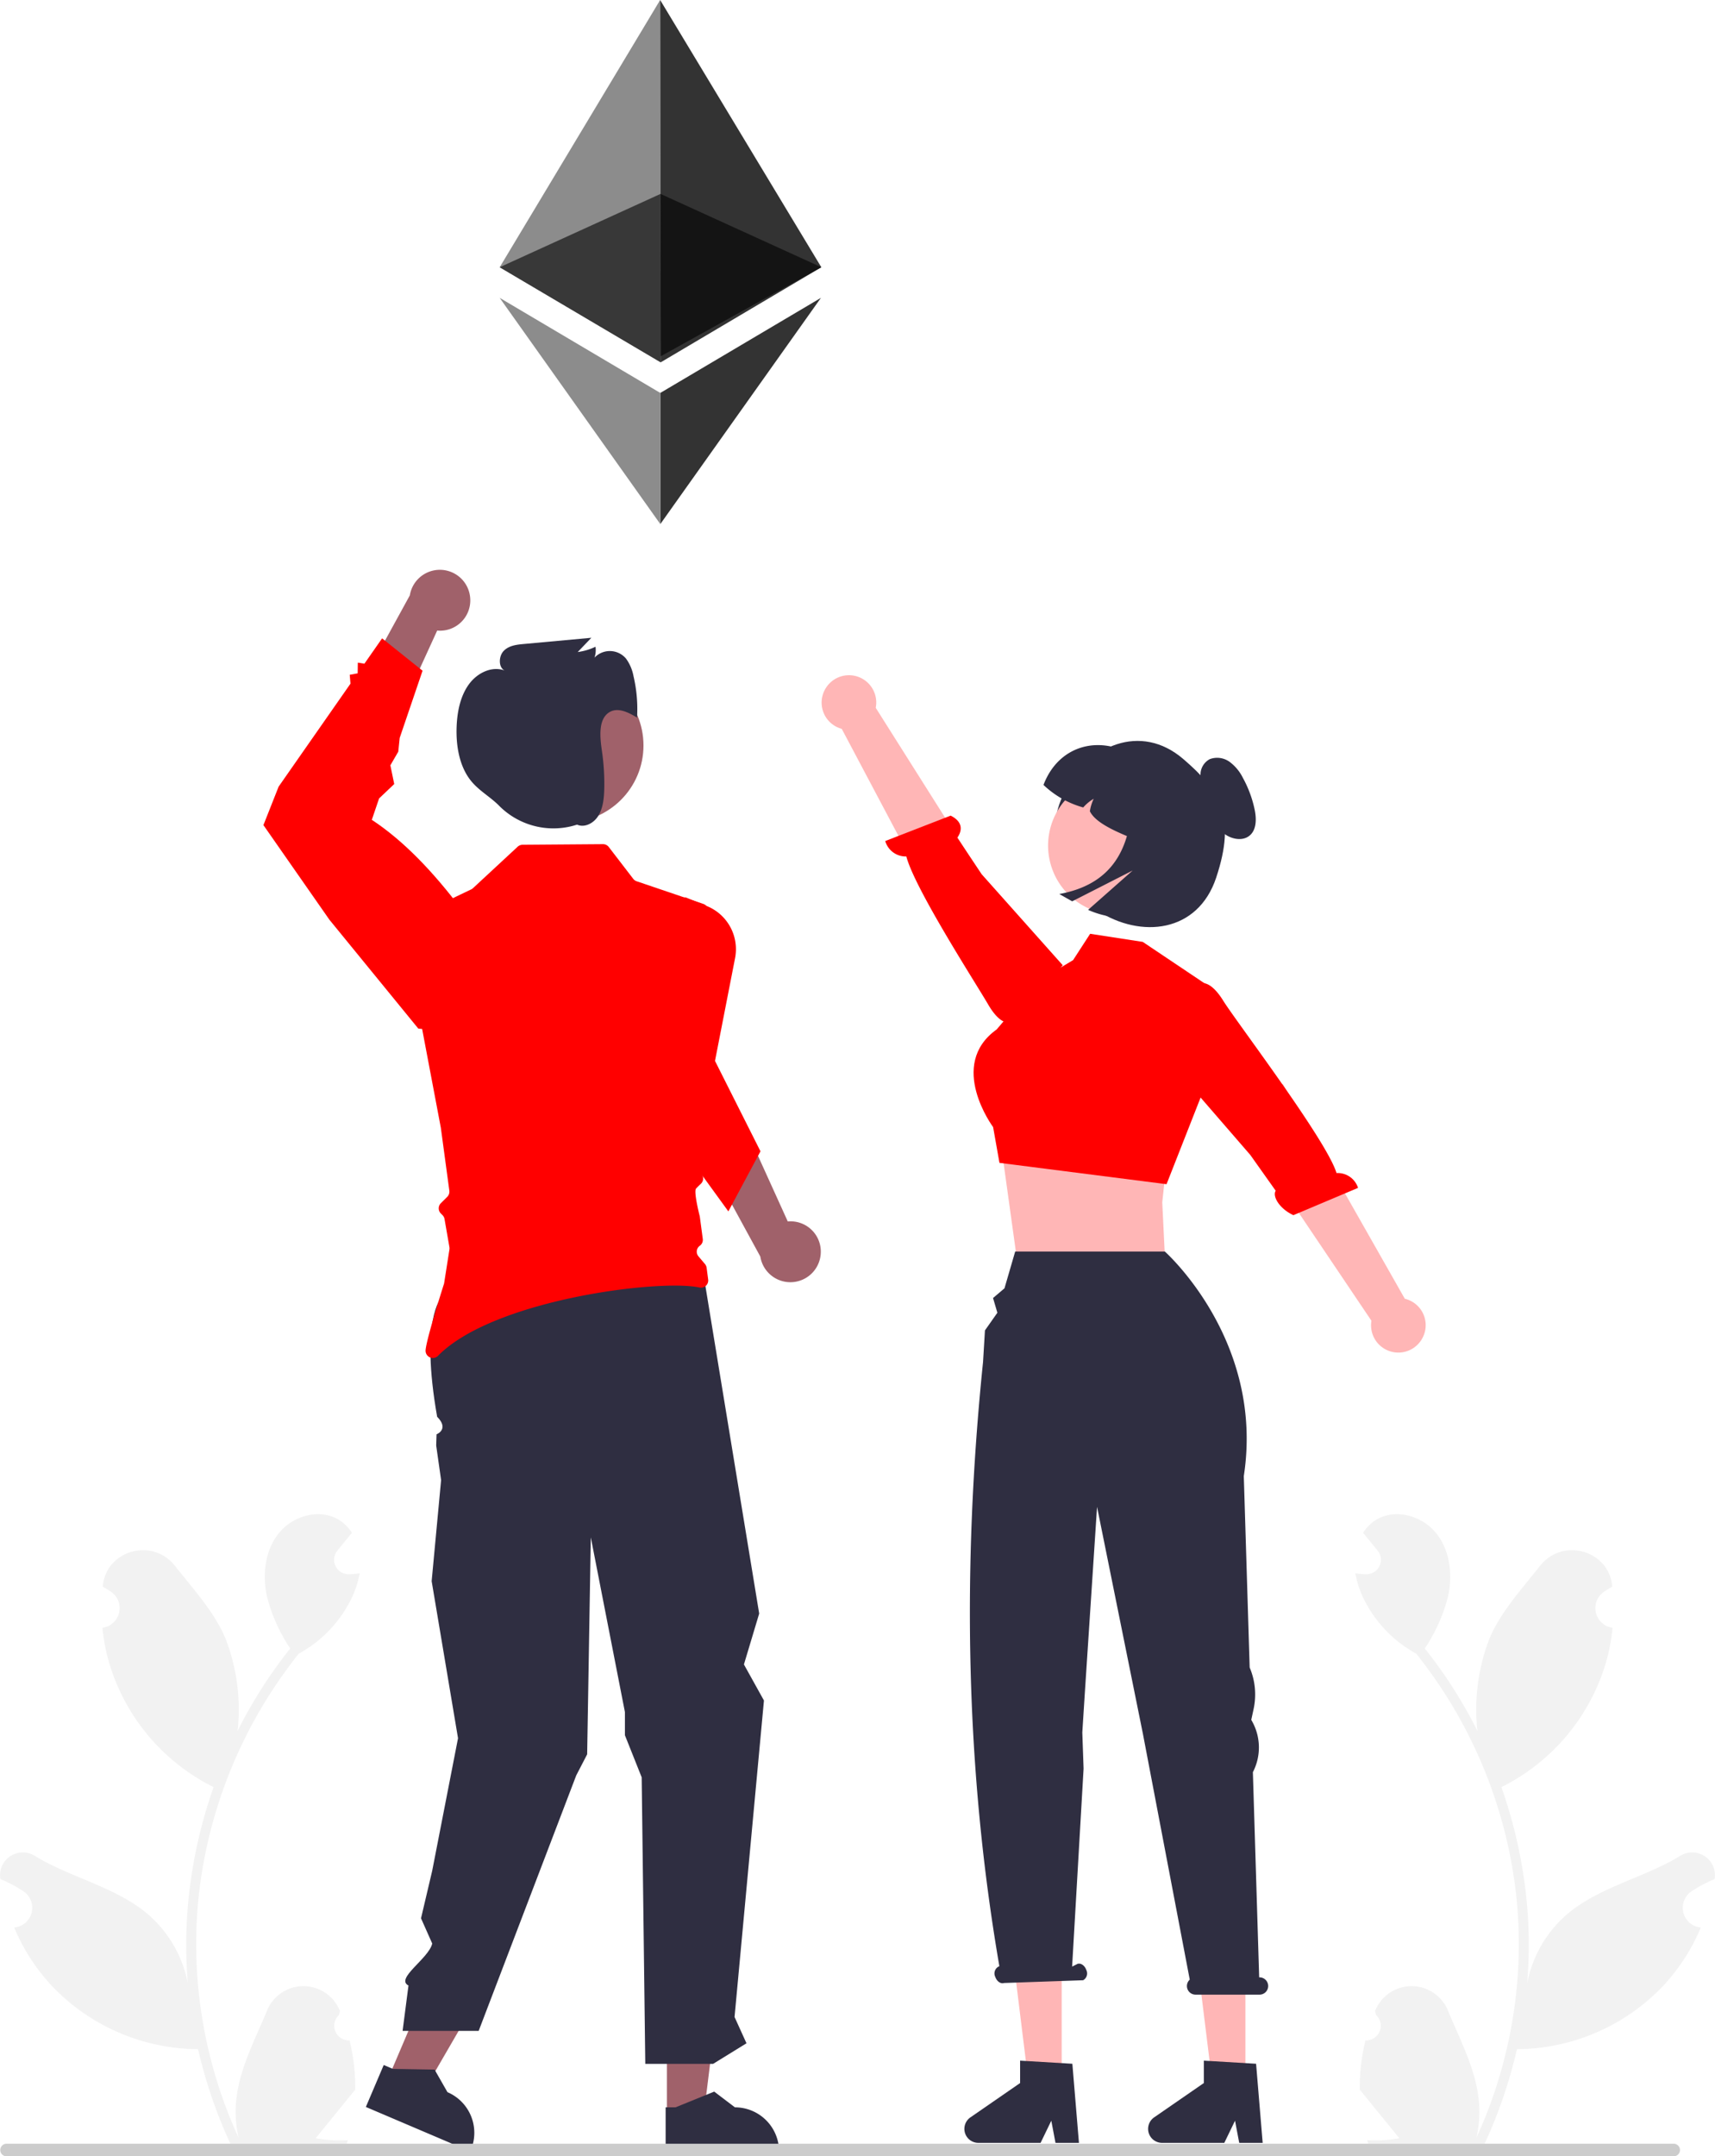 <svg xmlns="http://www.w3.org/2000/svg" data-name="Layer 1" width="423.876" height="532.804" viewBox="0 0 423.876 532.804" xmlns:xlink="http://www.w3.org/1999/xlink"><path d="M474.453,687.758a3.613,3.613,0,0,1-2.619-6.263c.091-.362.156-.622.248-.984q-.049-.118-.098-.236a9.703,9.703,0,0,0-17.898.067c-2.927,7.051-6.654,14.113-7.572,21.568a28.705,28.705,0,0,0,.504,9.872A115.086,115.086,0,0,1,436.548,663.983a111.08,111.08,0,0,1,.689-12.392q.571-5.06,1.584-10.047a116.419,116.419,0,0,1,23.087-49.342,30.983,30.983,0,0,0,12.886-13.369,23.633,23.633,0,0,0,2.149-6.458c-.627.082-1.265.134-1.892.175-.195.01-.401.021-.597.031l-.074.003a3.58,3.58,0,0,1-2.94-5.832q.406-.5.813-.999c.411-.514.833-1.018,1.244-1.532a1.782,1.782,0,0,0,.134-.154c.473-.586.946-1.162,1.419-1.748a10.352,10.352,0,0,0-3.394-3.28c-4.741-2.777-11.281-.854-14.706,3.435-3.435,4.288-4.083,10.304-2.89,15.662a41.485,41.485,0,0,0,5.738,12.793c-.257.329-.525.648-.782.977a117.171,117.171,0,0,0-12.23,19.375,48.709,48.709,0,0,0-2.908-22.624c-2.783-6.715-8.001-12.37-12.595-18.175-5.519-6.973-16.835-3.93-17.807,4.909q-.014.128-.028.257,1.024.577,2.004,1.226a4.901,4.901,0,0,1-1.976,8.919l-.1.015a48.767,48.767,0,0,0,1.285,7.291,50.21,50.21,0,0,0,25,31.468c.401.206.792.411,1.193.607a119.597,119.597,0,0,0-6.438,30.296,113.434,113.434,0,0,0,.082,18.315l-.031-.216a29.974,29.974,0,0,0-10.232-17.308c-7.874-6.469-18.999-8.851-27.494-14.05a5.625,5.625,0,0,0-8.616,5.473q.017.114.035.227a32.925,32.925,0,0,1,3.692,1.779q1.024.578,2.004,1.226a4.901,4.901,0,0,1-1.976,8.919l-.1.015c-.072.01-.134.021-.206.031a48.808,48.808,0,0,0,8.978,14.058A50.254,50.254,0,0,0,437,689.929h.01a119.563,119.563,0,0,0,8.032,23.447h28.692c.103-.319.195-.648.288-.967a32.599,32.599,0,0,1-7.939-.473c2.129-2.612,4.257-5.245,6.386-7.857a1.781,1.781,0,0,0,.134-.154c1.08-1.337,2.17-2.663,3.25-4l.001-.002a47.75,47.75,0,0,0-1.399-12.164Z" transform="translate(-388.062 -183.598)" fill="#f2f2f2"/><path d="M725.547,687.758a3.613,3.613,0,0,0,2.619-6.263c-.091-.362-.156-.622-.248-.984q.049-.118.098-.236a9.703,9.703,0,0,1,17.898.067c2.927,7.051,6.654,14.113,7.572,21.568a28.705,28.705,0,0,1-.504,9.872A115.086,115.086,0,0,0,763.452,663.983a111.08,111.08,0,0,0-.689-12.392q-.571-5.06-1.584-10.047a116.419,116.419,0,0,0-23.087-49.342,30.983,30.983,0,0,1-12.886-13.369,23.633,23.633,0,0,1-2.149-6.458c.627.082,1.265.134,1.892.175.195.01.401.021.597.031l.074.003a3.58,3.58,0,0,0,2.94-5.832q-.406-.5-.813-.999c-.411-.514-.833-1.018-1.244-1.532a1.782,1.782,0,0,1-.134-.154c-.473-.586-.946-1.162-1.419-1.748a10.352,10.352,0,0,1,3.394-3.28c4.741-2.777,11.281-.854,14.706,3.435,3.435,4.288,4.083,10.304,2.89,15.662a41.485,41.485,0,0,1-5.738,12.793c.257.329.525.648.782.977a117.171,117.171,0,0,1,12.23,19.375,48.709,48.709,0,0,1,2.908-22.624c2.783-6.715,8.001-12.37,12.595-18.175,5.519-6.973,16.835-3.93,17.807,4.909q.014.128.028.257-1.024.577-2.004,1.226a4.901,4.901,0,0,0,1.976,8.919l.1.015a48.767,48.767,0,0,1-1.285,7.291,50.21,50.21,0,0,1-25,31.468c-.401.206-.792.411-1.193.607a119.597,119.597,0,0,1,6.438,30.296,113.434,113.434,0,0,1-.082,18.315l.031-.216a29.974,29.974,0,0,1,10.232-17.308c7.874-6.469,18.999-8.851,27.494-14.05a5.625,5.625,0,0,1,8.616,5.473q-.017.114-.035.227a32.925,32.925,0,0,0-3.692,1.779q-1.024.578-2.004,1.226a4.901,4.901,0,0,0,1.976,8.919l.1.015c.072.01.134.021.206.031a48.808,48.808,0,0,1-8.978,14.058A50.254,50.254,0,0,1,763,689.929h-.01a119.563,119.563,0,0,1-8.032,23.447H726.266c-.103-.319-.195-.648-.288-.967a32.599,32.599,0,0,0,7.939-.473c-2.129-2.612-4.257-5.245-6.386-7.857a1.781,1.781,0,0,1-.134-.154c-1.08-1.337-2.17-2.663-3.25-4l-.001-.002a47.75,47.75,0,0,1,1.399-12.164Z" transform="translate(-388.062 -183.598)" fill="#f2f2f2"/><polygon points="95.525 514.522 103.913 518.096 121.692 487.445 109.312 482.17 95.525 514.522" fill="#a0616a"/><polygon points="164.839 522.46 173.956 522.459 178.294 487.291 164.837 487.292 164.839 522.46" fill="#a0616a"/><path d="M552.58,715.569l28.037-.001V715.213a10.914,10.914,0,0,0-10.913-10.913h-.001l-5.121-3.885-9.555,3.886-2.447 0Z" transform="translate(-388.062 -183.598)" fill="#2f2e41"/><path d="M478.487,704.209,504.28,715.2l.139-.326a10.914,10.914,0,0,0-5.761-14.318l-.001-0-3.188-5.582-10.314-.172-2.252-.96Z" transform="translate(-388.062 -183.598)" fill="#2f2e41"/><path d="M561.844,497.923,575.701,582.297l-3.771,12.573,4.948,8.905-7.267,78.204,2.95,6.494-8.242,5.083H547.549l-.89-70.799-4.143-10.395V606.634l-8.433-43.171-.9,53.613-2.692,5.193-24.119,63.138H487.567l1.454-11.204h0c-3.369-1.706,5.059-6.691,5.868-10.38l-2.769-6.23,2.769-11.768,6.378-32.729-6.517-38.806,2.334-24.978-1.215-8.544.092-2.763s3.214-1.24.145-4.336c-4.25-24.091.978-29.319.978-29.319L518.01,492.102Z" transform="translate(-388.062 -183.598)" fill="#2f2e41"/><circle id="a947ada5-bf6f-4e8a-be72-c0404926012e" data-name="ab6171fa-7d69-4734-b81c-8dff60f9761b" cx="140.038" cy="184.204" r="19.004" fill="#a0616a"/><path d="M504.273,331.347a7.478,7.478,0,0,1-8.159,8.058l-11.042,24.173-7.328-11.706,11.609-21.161a7.519,7.519,0,0,1,14.92.635Z" transform="translate(-388.062 -183.598)" fill="#a0616a"/><path d="M563.09,499.739a1.786,1.786,0,0,1-2.15,1.99c-9.95-2.15-51.01,3.01-64.61,16.87a1.796,1.796,0,0,1-3.08-1.39c.24-2.98,4.57-16.46,4.57-16.46l1.32-8.4a1.947,1.947,0,0,0,0-.59l-1.21-6.95a1.821,1.821,0,0,0-.5-.96l-.41-.41a1.799,1.799,0,0,1,0-2.54l1.59-1.58a1.841,1.841,0,0,0,.51-1.51l-2.11-15.6c-.01-.03-.01-.07-.02-.1l-9.32-49.22a1.798,1.798,0,0,1,.99-1.95l15.84-7.57a1.767,1.767,0,0,0,.45-.3l11.06-10.26a1.854,1.854,0,0,1,1.2-.48l19.88-.15a1.81,1.81,0,0,1,1.43.7l6.05,7.87a1.794,1.794,0,0,0,.84.6l4.1,1.39,11.84,4.02.55.19a1.784,1.784,0,0,1,1.2,1.62.859.859,0,0,1,.01.16l-2.96,61.26a1.94,1.94,0,0,0,.14.79l1.42,3.31a1.805,1.805,0,0,1-.41,2c-.42.4-.9.86-1.2,1.2-.61.67.69,5.98.89,6.75a1.414,1.414,0,0,1,.04.2l.73,5.49a1.784,1.784,0,0,1-.74,1.69,1.789,1.789,0,0,0-.32,2.62l1.6,1.89a1.908,1.908,0,0,1,.41.93Z" transform="translate(-388.062 -183.598)" fill="#ff0000"/><path d="M523.238,385.876q-.122-.268-.243-.538c.031.001.062.005.093.006Z" transform="translate(-388.062 -183.598)" fill="#2f2e41"/><path d="M590.903,493.488a7.478,7.478,0,0,0-8.138-8.079l-10.98-24.202-7.358,11.687,11.555,21.191a7.519,7.519,0,0,0,14.921-.597Z" transform="translate(-388.062 -183.598)" fill="#a0616a"/><path d="M576.02,468.079l-.61,1.14-6.43,12.02-.9,1.68-6.28-8.65-20.61-28.38,2.93-17.8,5.39-22.3,7.99-.46,5.6,2.29h0a11.499,11.499,0,0,1,6.64,12.723L564.78,445.739Z" transform="translate(-388.062 -183.598)" fill="#ff0000"/><path d="M544.645,350.702a10.695,10.695,0,0,0-1.86-4.373,5.23,5.23,0,0,0-7.791-.237,5.735,5.735,0,0,0,.252-2.69,14.571,14.571,0,0,1-4.399,1.308l3.372-3.521-16.787,1.542c-1.733.159-3.606.385-4.878,1.701-1.272,1.316-1.343,4.125.265,4.859-3.169-1.193-6.807.539-8.898,3.441-2.091,2.902-2.86,6.73-3.002,10.443-.183,4.815.714,9.942,3.654,13.487,1.922,2.318,4.543,3.764,6.67,5.849l.064.063a18.908,18.908,0,0,0,18.303,5.099c.363-.1.723-.21,1.085-.314,1.809.818,4.062-.3,5.204-2.12,1.218-1.94,1.458-4.422,1.51-6.786a55.635,55.635,0,0,0-.57-9.245c-.503-3.446-.957-7.86,1.772-9.591,2.125-1.348,4.765-.018,6.905,1.302A35.53,35.53,0,0,0,544.645,350.702Z" transform="translate(-388.062 -183.598)" fill="#2f2e41"/><path d="M504.121,438.679l-12.663-.914-21.977-26.907L453.168,387.475l3.757-9.506,17.759-25.442L474.5,350.329l1.965-.354.035-2.646,1.631.259L482.5,341.329l10,8-5.655,16.613L486.5,369.329l-1.957,3.373.957,4.627-3.74,3.549-1.801,5.289c7.768,5.109,15.135,12.752,22.317,22.317Z" transform="translate(-388.062 -183.598)" fill="#ff0000"/><polygon points="288.635 284.344 287.262 297.074 288.07 313.768 251.094 309.375 247.619 284.344 252.046 284.387 288.635 284.344" fill="#ffb6b6"/><path d="M644.501,426.102l8.786-5.272,4.213-6.501,13,2,15.892,10.653-.156,24.161-9.853,25.059-41.296-5.272-1.569-8.839s-11.422-15.341.879-24.128Z" transform="translate(-388.062 -183.598)" fill="#ff0000"/><path d="M591.766,354.359a6.707,6.707,0,0,0,4.335,9.326l28.607,53.976L636.255,408.75l-31.75-50.255a6.743,6.743,0,0,0-12.738-4.136Z" transform="translate(-388.062 -183.598)" fill="#ffb6b6"/><path d="M638.692,435.901s-2.651,2.351-6.421-4.141c-3.018-5.197-18.069-28.469-20.201-36.537a5.269,5.269,0,0,1-5.213-3.814l16.168-6.275c3.515,1.757,2.539,4.193,1.648,5.453l6.021,9.032,20.028,22.476-10.084,12.14Z" transform="translate(-388.062 -183.598)" fill="#ff0000"/><polygon points="307.814 515.476 299.73 515.476 295.882 484.294 307.814 484.294 307.814 515.476" fill="#ffb6b6"/><path d="M700.142,713.08h-5.797l-1.035-5.474-2.65,5.474h-15.376a3.456,3.456,0,0,1-1.964-6.301l12.279-8.48v-5.534l12.915.771Z" transform="translate(-388.062 -183.598)" fill="#2f2e41"/><polygon points="262.404 515.476 254.32 515.476 250.472 484.294 262.404 484.294 262.404 515.476" fill="#ffb6b6"/><path d="M654.732,713.08H648.935l-1.035-5.474-2.65,5.474H629.874a3.456,3.456,0,0,1-1.964-6.301l12.279-8.48v-5.534l12.915.771Z" transform="translate(-388.062 -183.598)" fill="#2f2e41"/><path d="M699.364,672.184h-.088l-1.555-50.7a13.258,13.258,0,0,0-.174-12.528l-.223-.403.577-2.675a17.041,17.041,0,0,0-.974-10.256l-1.45-47.294c5.182-33.582-19.513-55.483-19.513-55.483H638.971l-2.644,9.083L633.5,504.329l1.07,3.634L631.5,512.329l-.471,7.801c-5.25,51.152-4.298,100.999,4.034,149.292l-.227.115a1.919,1.919,0,0,0-.784,2.531c.385,1.115,1.36,1.791,2.178,1.508l19.537-.68a1.919,1.919,0,0,0,.784-2.531c-.385-1.115-1.36-1.791-2.178-1.508l-1.328.672,2.833-48.924-.314-8.936.648-10.138,2.995-45.601,11.335,56.076,11.578,60.741a2.13,2.13,0,0,0,1.436,3.709h15.809a2.136,2.136,0,0,0,0-4.273Z" transform="translate(-388.062 -183.598)" fill="#2f2e41"/><path d="M739.877,513.705a6.707,6.707,0,0,0-4.605-9.196L705.102,451.391l-11.282,9.245,33.203,49.307a6.743,6.743,0,0,0,12.854,3.762Z" transform="translate(-388.062 -183.598)" fill="#ffb6b6"/><path d="M683.877,426.945s2.581-2.427,6.539,3.952c3.168,5.107,25.608,34.553,27.974,42.555a5.269,5.269,0,0,1,5.322,3.66l-15.977,6.744c-3.564-1.654-5.225-4.748-4.371-6.033L697.081,468.97l-23.554-27.192,8.452-13.112Z" transform="translate(-388.062 -183.598)" fill="#ff0000"/><path d="M803.283,714.849a1.549,1.549,0,0,1-1.553,1.553H389.679a1.553,1.553,0,0,1,0-3.106H801.729A1.549,1.549,0,0,1,803.283,714.849Z" transform="translate(-388.062 -183.598)" fill="#ccc"/><path d="M651.182,379.266c-5.379,10.602-1.865,22.883,8.117,29.341,10.794,6.983,24.808,5.454,29.341-8.117,5.048-15.113.901-21.596-8.117-29.341C669.955,362.072,656.994,367.81,651.182,379.266Z" transform="translate(-388.062 -183.598)" fill="#2f2e41"/><path d="M677.661,402.884a17.031,17.031,0,0,1-27.1-20.635l.148-.194a17.031,17.031,0,0,1,26.948,20.826Z" transform="translate(-388.062 -183.598)" fill="#ffb6b6"/><path d="M645.969,377.549a23.27,23.27,0,0,0,9.823,5.566,10.177,10.177,0,0,1,2.589-2.145,10.887,10.887,0,0,0-.95,3.074c1.642,3.408,8.349,5.857,14.758,8.362L680.679,377.423l-11.237-6.367C660.412,364.813,649.782,367.477,645.969,377.549Z" transform="translate(-388.062 -183.598)" fill="#2f2e41"/><path d="M687.083,371.168a5.234,5.234,0,0,1,4.948.723,11.028,11.028,0,0,1,3.23,3.929,28.169,28.169,0,0,1,2.929,7.982c.485,2.417.403,5.338-1.766,6.6-1.809,1.052-4.396.39-6.059-1.015a13.461,13.461,0,0,1-3.411-5.306,18.752,18.752,0,0,0-3.021-5.526l1.498.699a13.092,13.092,0,0,1-.652-4.46A4.319,4.319,0,0,1,687.083,371.168Z" transform="translate(-388.062 -183.598)" fill="#2f2e41"/><path d="M667.647,373.131l12.056,6.831a14.128,14.128,0,0,1,5.327,19.256l0,0a21.929,21.929,0,0,1-28.039,9.202l11.016-9.725-14.945,7.614-3.191-1.808C665.899,401.588,668.991,389.016,667.647,373.131Z" transform="translate(-388.062 -183.598)" fill="#2f2e41"/><polygon points="163.162 0 123.5 66.033 163.297 89.529 163.162 0" fill="#8c8c8c"/><polygon points="202.998 66.033 163.162 0 163.297 89.529 202.998 66.033" fill="#333"/><polygon points="123.5 66.033 163.249 47.916 163.297 89.529 123.5 66.033" fill="#383838"/><polygon points="202.998 66.033 163.249 47.916 163.335 88.008 202.998 66.033" fill="#141414"/><polygon points="202.901 73.595 163.2 97.091 163.2 129.5 202.901 73.595" fill="#333"/><polygon points="123.498 73.595 163.2 97.091 163.2 129.5 123.498 73.595" fill="#8c8c8c"/></svg>